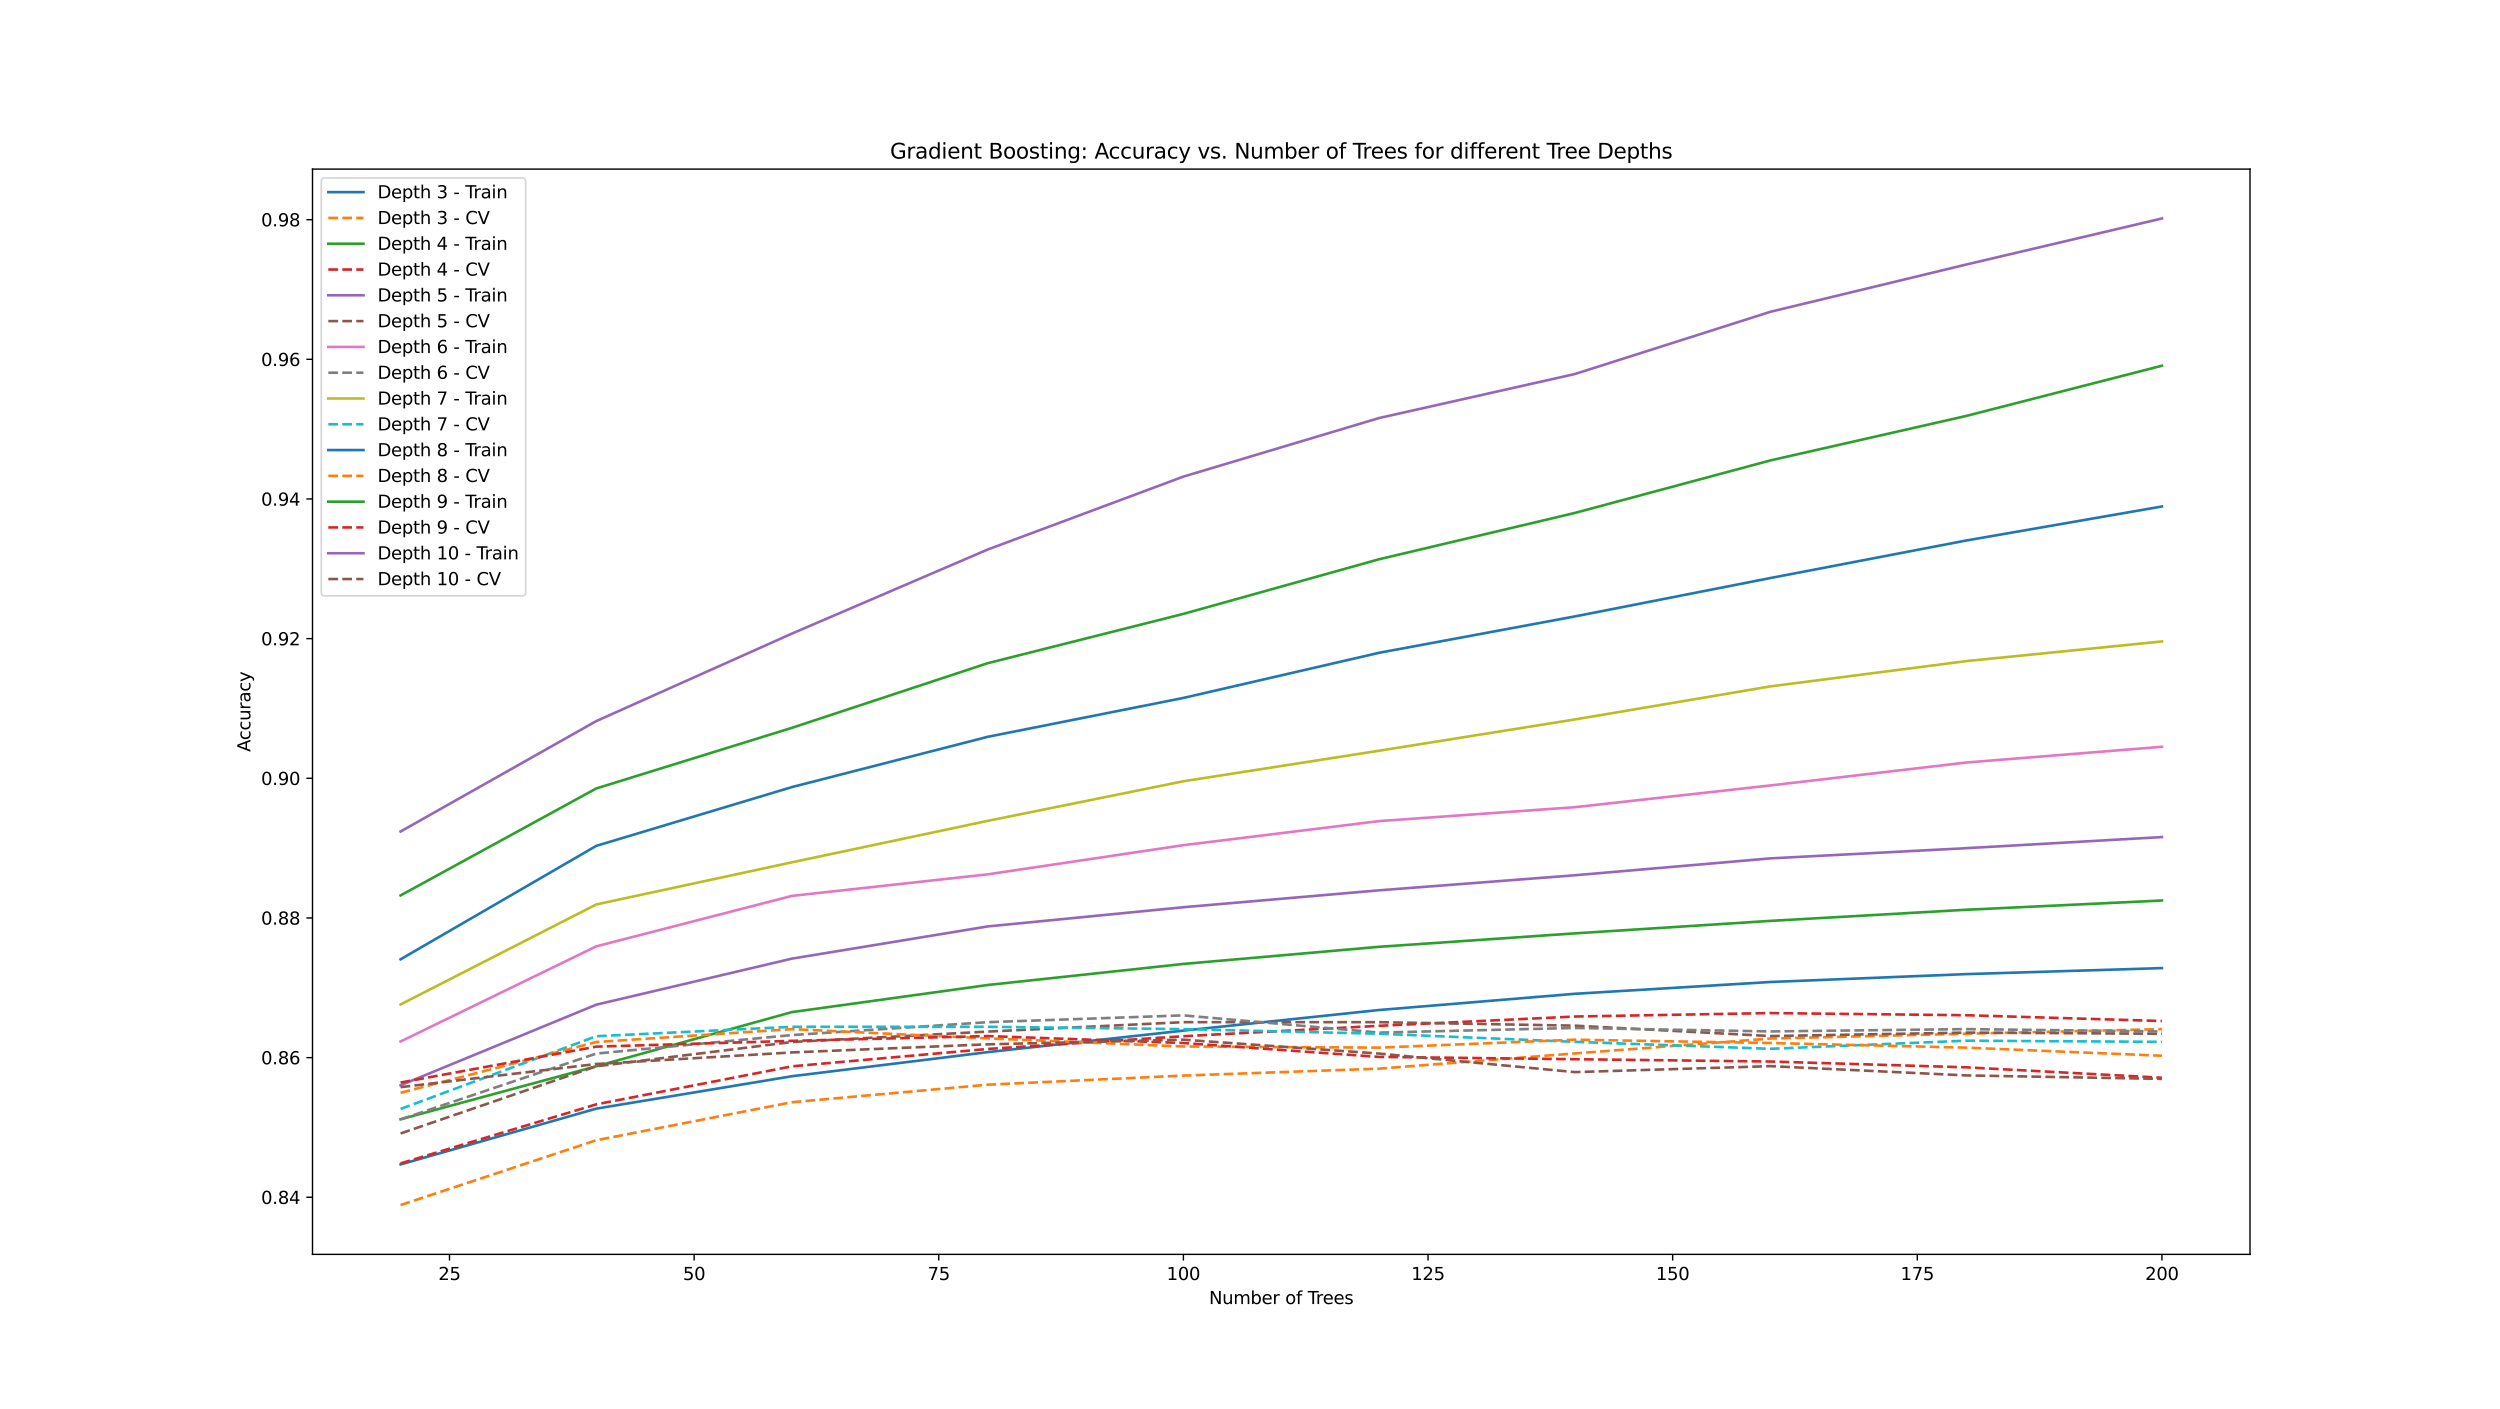<?xml version="1.0" encoding="utf-8" standalone="no"?>
<!DOCTYPE svg PUBLIC "-//W3C//DTD SVG 1.1//EN"
  "http://www.w3.org/Graphics/SVG/1.1/DTD/svg11.dtd">
<svg xmlns:xlink="http://www.w3.org/1999/xlink" width="1422.72pt" height="802.08pt" viewBox="0 0 1422.72 802.08" xmlns="http://www.w3.org/2000/svg" version="1.1">
 <defs>
  <style type="text/css">*{stroke-linejoin: round; stroke-linecap: butt}</style>
 </defs>
 <g id="figure_1">
  <g id="patch_1">
   <path d="M 0 802.08 
L 1422.72 802.08 
L 1422.72 0 
L 0 0 
z
" style="fill: #ffffff"/>
  </g>
  <g id="axes_1">
   <g id="patch_2">
    <path d="M 177.84 713.851 
L 1280.448 713.851 
L 1280.448 96.25 
L 177.84 96.25 
z
" style="fill: #ffffff"/>
   </g>
   <g id="matplotlib.axis_1">
    <g id="xtick_1">
     <g id="line2d_1">
      <defs>
       <path id="m896b870556" d="M 0 0 
L 0 3.5 
" style="stroke: #000000; stroke-width: 0.8"/>
      </defs>
      <g>
       <use xlink:href="#m896b870556" x="255.802" y="713.851" style="stroke: #000000; stroke-width: 0.8"/>
      </g>
     </g>
     <g id="text_1">
      <!-- 25 -->
      <g transform="translate(249.44 728.45) scale(0.1 -0.1)">
       <defs>
        <path id="DejaVuSans-32" d="M 1228 531 
L 3431 531 
L 3431 0 
L 469 0 
L 469 531 
Q 828 903 1448 1529 
Q 2069 2156 2228 2338 
Q 2531 2678 2651 2914 
Q 2772 3150 2772 3378 
Q 2772 3750 2511 3984 
Q 2250 4219 1831 4219 
Q 1534 4219 1204 4116 
Q 875 4013 500 3803 
L 500 4441 
Q 881 4594 1212 4672 
Q 1544 4750 1819 4750 
Q 2544 4750 2975 4387 
Q 3406 4025 3406 3419 
Q 3406 3131 3298 2873 
Q 3191 2616 2906 2266 
Q 2828 2175 2409 1742 
Q 1991 1309 1228 531 
z
" transform="scale(0.016)"/>
        <path id="DejaVuSans-35" d="M 691 4666 
L 3169 4666 
L 3169 4134 
L 1269 4134 
L 1269 2991 
Q 1406 3038 1543 3061 
Q 1681 3084 1819 3084 
Q 2600 3084 3056 2656 
Q 3513 2228 3513 1497 
Q 3513 744 3044 326 
Q 2575 -91 1722 -91 
Q 1428 -91 1123 -41 
Q 819 9 494 109 
L 494 744 
Q 775 591 1075 516 
Q 1375 441 1709 441 
Q 2250 441 2565 725 
Q 2881 1009 2881 1497 
Q 2881 1984 2565 2268 
Q 2250 2553 1709 2553 
Q 1456 2553 1204 2497 
Q 953 2441 691 2322 
L 691 4666 
z
" transform="scale(0.016)"/>
       </defs>
       <use xlink:href="#DejaVuSans-32"/>
       <use xlink:href="#DejaVuSans-35" transform="translate(63.623 0)"/>
      </g>
     </g>
    </g>
    <g id="xtick_2">
     <g id="line2d_2">
      <g>
       <use xlink:href="#m896b870556" x="395.02" y="713.851" style="stroke: #000000; stroke-width: 0.8"/>
      </g>
     </g>
     <g id="text_2">
      <!-- 50 -->
      <g transform="translate(388.658 728.45) scale(0.1 -0.1)">
       <defs>
        <path id="DejaVuSans-30" d="M 2034 4250 
Q 1547 4250 1301 3770 
Q 1056 3291 1056 2328 
Q 1056 1369 1301 889 
Q 1547 409 2034 409 
Q 2525 409 2770 889 
Q 3016 1369 3016 2328 
Q 3016 3291 2770 3770 
Q 2525 4250 2034 4250 
z
M 2034 4750 
Q 2819 4750 3233 4129 
Q 3647 3509 3647 2328 
Q 3647 1150 3233 529 
Q 2819 -91 2034 -91 
Q 1250 -91 836 529 
Q 422 1150 422 2328 
Q 422 3509 836 4129 
Q 1250 4750 2034 4750 
z
" transform="scale(0.016)"/>
       </defs>
       <use xlink:href="#DejaVuSans-35"/>
       <use xlink:href="#DejaVuSans-30" transform="translate(63.623 0)"/>
      </g>
     </g>
    </g>
    <g id="xtick_3">
     <g id="line2d_3">
      <g>
       <use xlink:href="#m896b870556" x="534.239" y="713.851" style="stroke: #000000; stroke-width: 0.8"/>
      </g>
     </g>
     <g id="text_3">
      <!-- 75 -->
      <g transform="translate(527.876 728.45) scale(0.1 -0.1)">
       <defs>
        <path id="DejaVuSans-37" d="M 525 4666 
L 3525 4666 
L 3525 4397 
L 1831 0 
L 1172 0 
L 2766 4134 
L 525 4134 
L 525 4666 
z
" transform="scale(0.016)"/>
       </defs>
       <use xlink:href="#DejaVuSans-37"/>
       <use xlink:href="#DejaVuSans-35" transform="translate(63.623 0)"/>
      </g>
     </g>
    </g>
    <g id="xtick_4">
     <g id="line2d_4">
      <g>
       <use xlink:href="#m896b870556" x="673.457" y="713.851" style="stroke: #000000; stroke-width: 0.8"/>
      </g>
     </g>
     <g id="text_4">
      <!-- 100 -->
      <g transform="translate(663.913 728.45) scale(0.1 -0.1)">
       <defs>
        <path id="DejaVuSans-31" d="M 794 531 
L 1825 531 
L 1825 4091 
L 703 3866 
L 703 4441 
L 1819 4666 
L 2450 4666 
L 2450 531 
L 3481 531 
L 3481 0 
L 794 0 
L 794 531 
z
" transform="scale(0.016)"/>
       </defs>
       <use xlink:href="#DejaVuSans-31"/>
       <use xlink:href="#DejaVuSans-30" transform="translate(63.623 0)"/>
       <use xlink:href="#DejaVuSans-30" transform="translate(127.246 0)"/>
      </g>
     </g>
    </g>
    <g id="xtick_5">
     <g id="line2d_5">
      <g>
       <use xlink:href="#m896b870556" x="812.675" y="713.851" style="stroke: #000000; stroke-width: 0.8"/>
      </g>
     </g>
     <g id="text_5">
      <!-- 125 -->
      <g transform="translate(803.131 728.45) scale(0.1 -0.1)">
       <use xlink:href="#DejaVuSans-31"/>
       <use xlink:href="#DejaVuSans-32" transform="translate(63.623 0)"/>
       <use xlink:href="#DejaVuSans-35" transform="translate(127.246 0)"/>
      </g>
     </g>
    </g>
    <g id="xtick_6">
     <g id="line2d_6">
      <g>
       <use xlink:href="#m896b870556" x="951.893" y="713.851" style="stroke: #000000; stroke-width: 0.8"/>
      </g>
     </g>
     <g id="text_6">
      <!-- 150 -->
      <g transform="translate(942.349 728.45) scale(0.1 -0.1)">
       <use xlink:href="#DejaVuSans-31"/>
       <use xlink:href="#DejaVuSans-35" transform="translate(63.623 0)"/>
       <use xlink:href="#DejaVuSans-30" transform="translate(127.246 0)"/>
      </g>
     </g>
    </g>
    <g id="xtick_7">
     <g id="line2d_7">
      <g>
       <use xlink:href="#m896b870556" x="1091.111" y="713.851" style="stroke: #000000; stroke-width: 0.8"/>
      </g>
     </g>
     <g id="text_7">
      <!-- 175 -->
      <g transform="translate(1081.568 728.45) scale(0.1 -0.1)">
       <use xlink:href="#DejaVuSans-31"/>
       <use xlink:href="#DejaVuSans-37" transform="translate(63.623 0)"/>
       <use xlink:href="#DejaVuSans-35" transform="translate(127.246 0)"/>
      </g>
     </g>
    </g>
    <g id="xtick_8">
     <g id="line2d_8">
      <g>
       <use xlink:href="#m896b870556" x="1230.329" y="713.851" style="stroke: #000000; stroke-width: 0.8"/>
      </g>
     </g>
     <g id="text_8">
      <!-- 200 -->
      <g transform="translate(1220.786 728.45) scale(0.1 -0.1)">
       <use xlink:href="#DejaVuSans-32"/>
       <use xlink:href="#DejaVuSans-30" transform="translate(63.623 0)"/>
       <use xlink:href="#DejaVuSans-30" transform="translate(127.246 0)"/>
      </g>
     </g>
    </g>
    <g id="text_9">
     <!-- Number of Trees -->
     <g transform="translate(688.043 742.128) scale(0.1 -0.1)">
      <defs>
       <path id="DejaVuSans-4e" d="M 628 4666 
L 1478 4666 
L 3547 763 
L 3547 4666 
L 4159 4666 
L 4159 0 
L 3309 0 
L 1241 3903 
L 1241 0 
L 628 0 
L 628 4666 
z
" transform="scale(0.016)"/>
       <path id="DejaVuSans-75" d="M 544 1381 
L 544 3500 
L 1119 3500 
L 1119 1403 
Q 1119 906 1312 657 
Q 1506 409 1894 409 
Q 2359 409 2629 706 
Q 2900 1003 2900 1516 
L 2900 3500 
L 3475 3500 
L 3475 0 
L 2900 0 
L 2900 538 
Q 2691 219 2414 64 
Q 2138 -91 1772 -91 
Q 1169 -91 856 284 
Q 544 659 544 1381 
z
M 1991 3584 
L 1991 3584 
z
" transform="scale(0.016)"/>
       <path id="DejaVuSans-6d" d="M 3328 2828 
Q 3544 3216 3844 3400 
Q 4144 3584 4550 3584 
Q 5097 3584 5394 3201 
Q 5691 2819 5691 2113 
L 5691 0 
L 5113 0 
L 5113 2094 
Q 5113 2597 4934 2840 
Q 4756 3084 4391 3084 
Q 3944 3084 3684 2787 
Q 3425 2491 3425 1978 
L 3425 0 
L 2847 0 
L 2847 2094 
Q 2847 2600 2669 2842 
Q 2491 3084 2119 3084 
Q 1678 3084 1418 2786 
Q 1159 2488 1159 1978 
L 1159 0 
L 581 0 
L 581 3500 
L 1159 3500 
L 1159 2956 
Q 1356 3278 1631 3431 
Q 1906 3584 2284 3584 
Q 2666 3584 2933 3390 
Q 3200 3197 3328 2828 
z
" transform="scale(0.016)"/>
       <path id="DejaVuSans-62" d="M 3116 1747 
Q 3116 2381 2855 2742 
Q 2594 3103 2138 3103 
Q 1681 3103 1420 2742 
Q 1159 2381 1159 1747 
Q 1159 1113 1420 752 
Q 1681 391 2138 391 
Q 2594 391 2855 752 
Q 3116 1113 3116 1747 
z
M 1159 2969 
Q 1341 3281 1617 3432 
Q 1894 3584 2278 3584 
Q 2916 3584 3314 3078 
Q 3713 2572 3713 1747 
Q 3713 922 3314 415 
Q 2916 -91 2278 -91 
Q 1894 -91 1617 61 
Q 1341 213 1159 525 
L 1159 0 
L 581 0 
L 581 4863 
L 1159 4863 
L 1159 2969 
z
" transform="scale(0.016)"/>
       <path id="DejaVuSans-65" d="M 3597 1894 
L 3597 1613 
L 953 1613 
Q 991 1019 1311 708 
Q 1631 397 2203 397 
Q 2534 397 2845 478 
Q 3156 559 3463 722 
L 3463 178 
Q 3153 47 2828 -22 
Q 2503 -91 2169 -91 
Q 1331 -91 842 396 
Q 353 884 353 1716 
Q 353 2575 817 3079 
Q 1281 3584 2069 3584 
Q 2775 3584 3186 3129 
Q 3597 2675 3597 1894 
z
M 3022 2063 
Q 3016 2534 2758 2815 
Q 2500 3097 2075 3097 
Q 1594 3097 1305 2825 
Q 1016 2553 972 2059 
L 3022 2063 
z
" transform="scale(0.016)"/>
       <path id="DejaVuSans-72" d="M 2631 2963 
Q 2534 3019 2420 3045 
Q 2306 3072 2169 3072 
Q 1681 3072 1420 2755 
Q 1159 2438 1159 1844 
L 1159 0 
L 581 0 
L 581 3500 
L 1159 3500 
L 1159 2956 
Q 1341 3275 1631 3429 
Q 1922 3584 2338 3584 
Q 2397 3584 2469 3576 
Q 2541 3569 2628 3553 
L 2631 2963 
z
" transform="scale(0.016)"/>
       <path id="DejaVuSans-20" transform="scale(0.016)"/>
       <path id="DejaVuSans-6f" d="M 1959 3097 
Q 1497 3097 1228 2736 
Q 959 2375 959 1747 
Q 959 1119 1226 758 
Q 1494 397 1959 397 
Q 2419 397 2687 759 
Q 2956 1122 2956 1747 
Q 2956 2369 2687 2733 
Q 2419 3097 1959 3097 
z
M 1959 3584 
Q 2709 3584 3137 3096 
Q 3566 2609 3566 1747 
Q 3566 888 3137 398 
Q 2709 -91 1959 -91 
Q 1206 -91 779 398 
Q 353 888 353 1747 
Q 353 2609 779 3096 
Q 1206 3584 1959 3584 
z
" transform="scale(0.016)"/>
       <path id="DejaVuSans-66" d="M 2375 4863 
L 2375 4384 
L 1825 4384 
Q 1516 4384 1395 4259 
Q 1275 4134 1275 3809 
L 1275 3500 
L 2222 3500 
L 2222 3053 
L 1275 3053 
L 1275 0 
L 697 0 
L 697 3053 
L 147 3053 
L 147 3500 
L 697 3500 
L 697 3744 
Q 697 4328 969 4595 
Q 1241 4863 1831 4863 
L 2375 4863 
z
" transform="scale(0.016)"/>
       <path id="DejaVuSans-54" d="M -19 4666 
L 3928 4666 
L 3928 4134 
L 2272 4134 
L 2272 0 
L 1638 0 
L 1638 4134 
L -19 4134 
L -19 4666 
z
" transform="scale(0.016)"/>
       <path id="DejaVuSans-73" d="M 2834 3397 
L 2834 2853 
Q 2591 2978 2328 3040 
Q 2066 3103 1784 3103 
Q 1356 3103 1142 2972 
Q 928 2841 928 2578 
Q 928 2378 1081 2264 
Q 1234 2150 1697 2047 
L 1894 2003 
Q 2506 1872 2764 1633 
Q 3022 1394 3022 966 
Q 3022 478 2636 193 
Q 2250 -91 1575 -91 
Q 1294 -91 989 -36 
Q 684 19 347 128 
L 347 722 
Q 666 556 975 473 
Q 1284 391 1588 391 
Q 1994 391 2212 530 
Q 2431 669 2431 922 
Q 2431 1156 2273 1281 
Q 2116 1406 1581 1522 
L 1381 1569 
Q 847 1681 609 1914 
Q 372 2147 372 2553 
Q 372 3047 722 3315 
Q 1072 3584 1716 3584 
Q 2034 3584 2315 3537 
Q 2597 3491 2834 3397 
z
" transform="scale(0.016)"/>
      </defs>
      <use xlink:href="#DejaVuSans-4e"/>
      <use xlink:href="#DejaVuSans-75" transform="translate(74.805 0)"/>
      <use xlink:href="#DejaVuSans-6d" transform="translate(138.184 0)"/>
      <use xlink:href="#DejaVuSans-62" transform="translate(235.596 0)"/>
      <use xlink:href="#DejaVuSans-65" transform="translate(299.072 0)"/>
      <use xlink:href="#DejaVuSans-72" transform="translate(360.596 0)"/>
      <use xlink:href="#DejaVuSans-20" transform="translate(401.709 0)"/>
      <use xlink:href="#DejaVuSans-6f" transform="translate(433.496 0)"/>
      <use xlink:href="#DejaVuSans-66" transform="translate(494.678 0)"/>
      <use xlink:href="#DejaVuSans-20" transform="translate(529.883 0)"/>
      <use xlink:href="#DejaVuSans-54" transform="translate(561.67 0)"/>
      <use xlink:href="#DejaVuSans-72" transform="translate(608.004 0)"/>
      <use xlink:href="#DejaVuSans-65" transform="translate(646.867 0)"/>
      <use xlink:href="#DejaVuSans-65" transform="translate(708.391 0)"/>
      <use xlink:href="#DejaVuSans-73" transform="translate(769.914 0)"/>
     </g>
    </g>
   </g>
   <g id="matplotlib.axis_2">
    <g id="ytick_1">
     <g id="line2d_9">
      <defs>
       <path id="m0ed08be5ab" d="M 0 0 
L -3.5 0 
" style="stroke: #000000; stroke-width: 0.8"/>
      </defs>
      <g>
       <use xlink:href="#m0ed08be5ab" x="177.84" y="681.352" style="stroke: #000000; stroke-width: 0.8"/>
      </g>
     </g>
     <g id="text_10">
      <!-- 0.84 -->
      <g transform="translate(148.574 685.151) scale(0.1 -0.1)">
       <defs>
        <path id="DejaVuSans-2e" d="M 684 794 
L 1344 794 
L 1344 0 
L 684 0 
L 684 794 
z
" transform="scale(0.016)"/>
        <path id="DejaVuSans-38" d="M 2034 2216 
Q 1584 2216 1326 1975 
Q 1069 1734 1069 1313 
Q 1069 891 1326 650 
Q 1584 409 2034 409 
Q 2484 409 2743 651 
Q 3003 894 3003 1313 
Q 3003 1734 2745 1975 
Q 2488 2216 2034 2216 
z
M 1403 2484 
Q 997 2584 770 2862 
Q 544 3141 544 3541 
Q 544 4100 942 4425 
Q 1341 4750 2034 4750 
Q 2731 4750 3128 4425 
Q 3525 4100 3525 3541 
Q 3525 3141 3298 2862 
Q 3072 2584 2669 2484 
Q 3125 2378 3379 2068 
Q 3634 1759 3634 1313 
Q 3634 634 3220 271 
Q 2806 -91 2034 -91 
Q 1263 -91 848 271 
Q 434 634 434 1313 
Q 434 1759 690 2068 
Q 947 2378 1403 2484 
z
M 1172 3481 
Q 1172 3119 1398 2916 
Q 1625 2713 2034 2713 
Q 2441 2713 2670 2916 
Q 2900 3119 2900 3481 
Q 2900 3844 2670 4047 
Q 2441 4250 2034 4250 
Q 1625 4250 1398 4047 
Q 1172 3844 1172 3481 
z
" transform="scale(0.016)"/>
        <path id="DejaVuSans-34" d="M 2419 4116 
L 825 1625 
L 2419 1625 
L 2419 4116 
z
M 2253 4666 
L 3047 4666 
L 3047 1625 
L 3713 1625 
L 3713 1100 
L 3047 1100 
L 3047 0 
L 2419 0 
L 2419 1100 
L 313 1100 
L 313 1709 
L 2253 4666 
z
" transform="scale(0.016)"/>
       </defs>
       <use xlink:href="#DejaVuSans-30"/>
       <use xlink:href="#DejaVuSans-2e" transform="translate(63.623 0)"/>
       <use xlink:href="#DejaVuSans-38" transform="translate(95.41 0)"/>
       <use xlink:href="#DejaVuSans-34" transform="translate(159.033 0)"/>
      </g>
     </g>
    </g>
    <g id="ytick_2">
     <g id="line2d_10">
      <g>
       <use xlink:href="#m0ed08be5ab" x="177.84" y="601.875" style="stroke: #000000; stroke-width: 0.8"/>
      </g>
     </g>
     <g id="text_11">
      <!-- 0.86 -->
      <g transform="translate(148.574 605.674) scale(0.1 -0.1)">
       <defs>
        <path id="DejaVuSans-36" d="M 2113 2584 
Q 1688 2584 1439 2293 
Q 1191 2003 1191 1497 
Q 1191 994 1439 701 
Q 1688 409 2113 409 
Q 2538 409 2786 701 
Q 3034 994 3034 1497 
Q 3034 2003 2786 2293 
Q 2538 2584 2113 2584 
z
M 3366 4563 
L 3366 3988 
Q 3128 4100 2886 4159 
Q 2644 4219 2406 4219 
Q 1781 4219 1451 3797 
Q 1122 3375 1075 2522 
Q 1259 2794 1537 2939 
Q 1816 3084 2150 3084 
Q 2853 3084 3261 2657 
Q 3669 2231 3669 1497 
Q 3669 778 3244 343 
Q 2819 -91 2113 -91 
Q 1303 -91 875 529 
Q 447 1150 447 2328 
Q 447 3434 972 4092 
Q 1497 4750 2381 4750 
Q 2619 4750 2861 4703 
Q 3103 4656 3366 4563 
z
" transform="scale(0.016)"/>
       </defs>
       <use xlink:href="#DejaVuSans-30"/>
       <use xlink:href="#DejaVuSans-2e" transform="translate(63.623 0)"/>
       <use xlink:href="#DejaVuSans-38" transform="translate(95.41 0)"/>
       <use xlink:href="#DejaVuSans-36" transform="translate(159.033 0)"/>
      </g>
     </g>
    </g>
    <g id="ytick_3">
     <g id="line2d_11">
      <g>
       <use xlink:href="#m0ed08be5ab" x="177.84" y="522.398" style="stroke: #000000; stroke-width: 0.8"/>
      </g>
     </g>
     <g id="text_12">
      <!-- 0.88 -->
      <g transform="translate(148.574 526.197) scale(0.1 -0.1)">
       <use xlink:href="#DejaVuSans-30"/>
       <use xlink:href="#DejaVuSans-2e" transform="translate(63.623 0)"/>
       <use xlink:href="#DejaVuSans-38" transform="translate(95.41 0)"/>
       <use xlink:href="#DejaVuSans-38" transform="translate(159.033 0)"/>
      </g>
     </g>
    </g>
    <g id="ytick_4">
     <g id="line2d_12">
      <g>
       <use xlink:href="#m0ed08be5ab" x="177.84" y="442.921" style="stroke: #000000; stroke-width: 0.8"/>
      </g>
     </g>
     <g id="text_13">
      <!-- 0.90 -->
      <g transform="translate(148.574 446.72) scale(0.1 -0.1)">
       <defs>
        <path id="DejaVuSans-39" d="M 703 97 
L 703 672 
Q 941 559 1184 500 
Q 1428 441 1663 441 
Q 2288 441 2617 861 
Q 2947 1281 2994 2138 
Q 2813 1869 2534 1725 
Q 2256 1581 1919 1581 
Q 1219 1581 811 2004 
Q 403 2428 403 3163 
Q 403 3881 828 4315 
Q 1253 4750 1959 4750 
Q 2769 4750 3195 4129 
Q 3622 3509 3622 2328 
Q 3622 1225 3098 567 
Q 2575 -91 1691 -91 
Q 1453 -91 1209 -44 
Q 966 3 703 97 
z
M 1959 2075 
Q 2384 2075 2632 2365 
Q 2881 2656 2881 3163 
Q 2881 3666 2632 3958 
Q 2384 4250 1959 4250 
Q 1534 4250 1286 3958 
Q 1038 3666 1038 3163 
Q 1038 2656 1286 2365 
Q 1534 2075 1959 2075 
z
" transform="scale(0.016)"/>
       </defs>
       <use xlink:href="#DejaVuSans-30"/>
       <use xlink:href="#DejaVuSans-2e" transform="translate(63.623 0)"/>
       <use xlink:href="#DejaVuSans-39" transform="translate(95.41 0)"/>
       <use xlink:href="#DejaVuSans-30" transform="translate(159.033 0)"/>
      </g>
     </g>
    </g>
    <g id="ytick_5">
     <g id="line2d_13">
      <g>
       <use xlink:href="#m0ed08be5ab" x="177.84" y="363.444" style="stroke: #000000; stroke-width: 0.8"/>
      </g>
     </g>
     <g id="text_14">
      <!-- 0.92 -->
      <g transform="translate(148.574 367.243) scale(0.1 -0.1)">
       <use xlink:href="#DejaVuSans-30"/>
       <use xlink:href="#DejaVuSans-2e" transform="translate(63.623 0)"/>
       <use xlink:href="#DejaVuSans-39" transform="translate(95.41 0)"/>
       <use xlink:href="#DejaVuSans-32" transform="translate(159.033 0)"/>
      </g>
     </g>
    </g>
    <g id="ytick_6">
     <g id="line2d_14">
      <g>
       <use xlink:href="#m0ed08be5ab" x="177.84" y="283.967" style="stroke: #000000; stroke-width: 0.8"/>
      </g>
     </g>
     <g id="text_15">
      <!-- 0.94 -->
      <g transform="translate(148.574 287.766) scale(0.1 -0.1)">
       <use xlink:href="#DejaVuSans-30"/>
       <use xlink:href="#DejaVuSans-2e" transform="translate(63.623 0)"/>
       <use xlink:href="#DejaVuSans-39" transform="translate(95.41 0)"/>
       <use xlink:href="#DejaVuSans-34" transform="translate(159.033 0)"/>
      </g>
     </g>
    </g>
    <g id="ytick_7">
     <g id="line2d_15">
      <g>
       <use xlink:href="#m0ed08be5ab" x="177.84" y="204.49" style="stroke: #000000; stroke-width: 0.8"/>
      </g>
     </g>
     <g id="text_16">
      <!-- 0.96 -->
      <g transform="translate(148.574 208.289) scale(0.1 -0.1)">
       <use xlink:href="#DejaVuSans-30"/>
       <use xlink:href="#DejaVuSans-2e" transform="translate(63.623 0)"/>
       <use xlink:href="#DejaVuSans-39" transform="translate(95.41 0)"/>
       <use xlink:href="#DejaVuSans-36" transform="translate(159.033 0)"/>
      </g>
     </g>
    </g>
    <g id="ytick_8">
     <g id="line2d_16">
      <g>
       <use xlink:href="#m0ed08be5ab" x="177.84" y="125.013" style="stroke: #000000; stroke-width: 0.8"/>
      </g>
     </g>
     <g id="text_17">
      <!-- 0.98 -->
      <g transform="translate(148.574 128.812) scale(0.1 -0.1)">
       <use xlink:href="#DejaVuSans-30"/>
       <use xlink:href="#DejaVuSans-2e" transform="translate(63.623 0)"/>
       <use xlink:href="#DejaVuSans-39" transform="translate(95.41 0)"/>
       <use xlink:href="#DejaVuSans-38" transform="translate(159.033 0)"/>
      </g>
     </g>
    </g>
    <g id="text_18">
     <!-- Accuracy -->
     <g transform="translate(142.495 427.879) rotate(-90) scale(0.1 -0.1)">
      <defs>
       <path id="DejaVuSans-41" d="M 2188 4044 
L 1331 1722 
L 3047 1722 
L 2188 4044 
z
M 1831 4666 
L 2547 4666 
L 4325 0 
L 3669 0 
L 3244 1197 
L 1141 1197 
L 716 0 
L 50 0 
L 1831 4666 
z
" transform="scale(0.016)"/>
       <path id="DejaVuSans-63" d="M 3122 3366 
L 3122 2828 
Q 2878 2963 2633 3030 
Q 2388 3097 2138 3097 
Q 1578 3097 1268 2742 
Q 959 2388 959 1747 
Q 959 1106 1268 751 
Q 1578 397 2138 397 
Q 2388 397 2633 464 
Q 2878 531 3122 666 
L 3122 134 
Q 2881 22 2623 -34 
Q 2366 -91 2075 -91 
Q 1284 -91 818 406 
Q 353 903 353 1747 
Q 353 2603 823 3093 
Q 1294 3584 2113 3584 
Q 2378 3584 2631 3529 
Q 2884 3475 3122 3366 
z
" transform="scale(0.016)"/>
       <path id="DejaVuSans-61" d="M 2194 1759 
Q 1497 1759 1228 1600 
Q 959 1441 959 1056 
Q 959 750 1161 570 
Q 1363 391 1709 391 
Q 2188 391 2477 730 
Q 2766 1069 2766 1631 
L 2766 1759 
L 2194 1759 
z
M 3341 1997 
L 3341 0 
L 2766 0 
L 2766 531 
Q 2569 213 2275 61 
Q 1981 -91 1556 -91 
Q 1019 -91 701 211 
Q 384 513 384 1019 
Q 384 1609 779 1909 
Q 1175 2209 1959 2209 
L 2766 2209 
L 2766 2266 
Q 2766 2663 2505 2880 
Q 2244 3097 1772 3097 
Q 1472 3097 1187 3025 
Q 903 2953 641 2809 
L 641 3341 
Q 956 3463 1253 3523 
Q 1550 3584 1831 3584 
Q 2591 3584 2966 3190 
Q 3341 2797 3341 1997 
z
" transform="scale(0.016)"/>
       <path id="DejaVuSans-79" d="M 2059 -325 
Q 1816 -950 1584 -1140 
Q 1353 -1331 966 -1331 
L 506 -1331 
L 506 -850 
L 844 -850 
Q 1081 -850 1212 -737 
Q 1344 -625 1503 -206 
L 1606 56 
L 191 3500 
L 800 3500 
L 1894 763 
L 2988 3500 
L 3597 3500 
L 2059 -325 
z
" transform="scale(0.016)"/>
      </defs>
      <use xlink:href="#DejaVuSans-41"/>
      <use xlink:href="#DejaVuSans-63" transform="translate(66.658 0)"/>
      <use xlink:href="#DejaVuSans-63" transform="translate(121.639 0)"/>
      <use xlink:href="#DejaVuSans-75" transform="translate(176.619 0)"/>
      <use xlink:href="#DejaVuSans-72" transform="translate(239.998 0)"/>
      <use xlink:href="#DejaVuSans-61" transform="translate(281.111 0)"/>
      <use xlink:href="#DejaVuSans-63" transform="translate(342.391 0)"/>
      <use xlink:href="#DejaVuSans-79" transform="translate(397.371 0)"/>
     </g>
    </g>
   </g>
   <g id="line2d_17">
    <path d="M 227.959 662.654 
L 339.333 630.902 
L 450.708 612.457 
L 562.082 598.755 
L 673.457 586.502 
L 784.831 574.777 
L 896.206 565.554 
L 1007.58 558.835 
L 1118.955 554.355 
L 1230.329 550.93 
" clip-path="url(#p3bf683394f)" style="fill: none; stroke: #1f77b4; stroke-width: 1.5; stroke-linecap: square"/>
   </g>
   <g id="line2d_18">
    <path d="M 227.959 685.778 
L 339.333 648.892 
L 450.708 627.252 
L 562.082 617.275 
L 673.457 612.1 
L 784.831 608.147 
L 896.206 599.491 
L 1007.58 591.018 
L 1118.955 588.293 
L 1230.329 585.658 
" clip-path="url(#p3bf683394f)" style="fill: none; stroke-dasharray: 5.55,2.4; stroke-dashoffset: 0; stroke: #ff7f0e; stroke-width: 1.5"/>
   </g>
   <g id="line2d_19">
    <path d="M 227.959 636.963 
L 339.333 606.792 
L 450.708 575.962 
L 562.082 560.548 
L 673.457 548.558 
L 784.831 538.809 
L 896.206 531.167 
L 1007.58 524.053 
L 1118.955 517.729 
L 1230.329 512.459 
" clip-path="url(#p3bf683394f)" style="fill: none; stroke: #2ca02c; stroke-width: 1.5; stroke-linecap: square"/>
   </g>
   <g id="line2d_20">
    <path d="M 227.959 662.066 
L 339.333 628.473 
L 450.708 606.829 
L 562.082 596.947 
L 673.457 589.701 
L 784.831 583.771 
L 896.206 578.501 
L 1007.58 576.525 
L 1118.955 577.754 
L 1230.329 581.047 
" clip-path="url(#p3bf683394f)" style="fill: none; stroke-dasharray: 5.55,2.4; stroke-dashoffset: 0; stroke: #d62728; stroke-width: 1.5"/>
   </g>
   <g id="line2d_21">
    <path d="M 227.959 617.595 
L 339.333 571.746 
L 450.708 545.528 
L 562.082 527.215 
L 673.457 516.28 
L 784.831 506.662 
L 896.206 498.098 
L 1007.58 488.48 
L 1118.955 482.683 
L 1230.329 476.359 
" clip-path="url(#p3bf683394f)" style="fill: none; stroke: #9467bd; stroke-width: 1.5; stroke-linecap: square"/>
   </g>
   <g id="line2d_22">
    <path d="M 227.959 645.039 
L 339.333 606.829 
L 450.708 592.994 
L 562.082 587.065 
L 673.457 581.706 
L 784.831 581.706 
L 896.206 583.682 
L 1007.58 589.61 
L 1118.955 587.634 
L 1230.329 588.293 
" clip-path="url(#p3bf683394f)" style="fill: none; stroke-dasharray: 5.55,2.4; stroke-dashoffset: 0; stroke: #8c564b; stroke-width: 1.5"/>
   </g>
   <g id="line2d_23">
    <path d="M 227.959 592.695 
L 339.333 538.545 
L 450.708 509.824 
L 562.082 497.571 
L 673.457 480.97 
L 784.831 467.268 
L 896.206 459.363 
L 1007.58 446.979 
L 1118.955 433.936 
L 1230.329 424.977 
" clip-path="url(#p3bf683394f)" style="fill: none; stroke: #e377c2; stroke-width: 1.5; stroke-linecap: square"/>
   </g>
   <g id="line2d_24">
    <path d="M 227.959 637.036 
L 339.333 599.582 
L 450.708 589.042 
L 562.082 581.706 
L 673.457 577.842 
L 784.831 587.634 
L 896.206 584.999 
L 1007.58 586.976 
L 1118.955 585.658 
L 1230.329 586.976 
" clip-path="url(#p3bf683394f)" style="fill: none; stroke-dasharray: 5.55,2.4; stroke-dashoffset: 0; stroke: #7f7f7f; stroke-width: 1.5"/>
   </g>
   <g id="line2d_25">
    <path d="M 227.959 571.615 
L 339.333 514.699 
L 450.708 490.72 
L 562.082 467.137 
L 673.457 444.607 
L 784.831 427.216 
L 896.206 409.43 
L 1007.58 390.59 
L 1118.955 376.229 
L 1230.329 365.03 
" clip-path="url(#p3bf683394f)" style="fill: none; stroke: #bcbd22; stroke-width: 1.5; stroke-linecap: square"/>
   </g>
   <g id="line2d_26">
    <path d="M 227.959 631.108 
L 339.333 589.701 
L 450.708 584.341 
L 562.082 584.341 
L 673.457 585.658 
L 784.831 588.293 
L 896.206 592.904 
L 1007.58 596.856 
L 1118.955 592.245 
L 1230.329 592.904 
" clip-path="url(#p3bf683394f)" style="fill: none; stroke-dasharray: 5.55,2.4; stroke-dashoffset: 0; stroke: #17becf; stroke-width: 1.5"/>
   </g>
   <g id="line2d_27">
    <path d="M 227.959 545.923 
L 339.333 481.366 
L 450.708 447.901 
L 562.082 419.311 
L 673.457 397.177 
L 784.831 371.486 
L 896.206 350.801 
L 1007.58 328.931 
L 1118.955 307.587 
L 1230.329 288.22 
" clip-path="url(#p3bf683394f)" style="fill: none; stroke: #1f77b4; stroke-width: 1.5; stroke-linecap: square"/>
   </g>
   <g id="line2d_28">
    <path d="M 227.959 621.886 
L 339.333 592.994 
L 450.708 585.658 
L 562.082 590.928 
L 673.457 595.539 
L 784.831 596.197 
L 896.206 591.677 
L 1007.58 593.562 
L 1118.955 596.197 
L 1230.329 600.808 
" clip-path="url(#p3bf683394f)" style="fill: none; stroke-dasharray: 5.55,2.4; stroke-dashoffset: 0; stroke: #ff7f0e; stroke-width: 1.5"/>
   </g>
   <g id="line2d_29">
    <path d="M 227.959 509.56 
L 339.333 448.692 
L 450.708 414.173 
L 562.082 377.415 
L 673.457 349.352 
L 784.831 318.259 
L 896.206 291.909 
L 1007.58 262.001 
L 1118.955 236.705 
L 1230.329 208.116 
" clip-path="url(#p3bf683394f)" style="fill: none; stroke: #2ca02c; stroke-width: 1.5; stroke-linecap: square"/>
   </g>
   <g id="line2d_30">
    <path d="M 227.959 616.052 
L 339.333 595.63 
L 450.708 592.336 
L 562.082 589.61 
L 673.457 593.562 
L 784.831 601.467 
L 896.206 602.784 
L 1007.58 604.101 
L 1118.955 607.395 
L 1230.329 613.323 
" clip-path="url(#p3bf683394f)" style="fill: none; stroke-dasharray: 5.55,2.4; stroke-dashoffset: 0; stroke: #d62728; stroke-width: 1.5"/>
   </g>
   <g id="line2d_31">
    <path d="M 227.959 473.197 
L 339.333 410.352 
L 450.708 360.551 
L 562.082 312.725 
L 673.457 271.224 
L 784.831 237.891 
L 896.206 212.859 
L 1007.58 177.418 
L 1118.955 150.541 
L 1230.329 124.322 
" clip-path="url(#p3bf683394f)" style="fill: none; stroke: #9467bd; stroke-width: 1.5; stroke-linecap: square"/>
   </g>
   <g id="line2d_32">
    <path d="M 227.959 618.688 
L 339.333 605.512 
L 450.708 598.924 
L 562.082 594.312 
L 673.457 591.677 
L 784.831 599.582 
L 896.206 610.123 
L 1007.58 606.736 
L 1118.955 612.006 
L 1230.329 613.982 
" clip-path="url(#p3bf683394f)" style="fill: none; stroke-dasharray: 5.55,2.4; stroke-dashoffset: 0; stroke: #8c564b; stroke-width: 1.5"/>
   </g>
   <g id="patch_3">
    <path d="M 177.84 713.851 
L 177.84 96.25 
" style="fill: none; stroke: #000000; stroke-width: 0.8; stroke-linejoin: miter; stroke-linecap: square"/>
   </g>
   <g id="patch_4">
    <path d="M 1280.448 713.851 
L 1280.448 96.25 
" style="fill: none; stroke: #000000; stroke-width: 0.8; stroke-linejoin: miter; stroke-linecap: square"/>
   </g>
   <g id="patch_5">
    <path d="M 177.84 713.851 
L 1280.448 713.851 
" style="fill: none; stroke: #000000; stroke-width: 0.8; stroke-linejoin: miter; stroke-linecap: square"/>
   </g>
   <g id="patch_6">
    <path d="M 177.84 96.25 
L 1280.448 96.25 
" style="fill: none; stroke: #000000; stroke-width: 0.8; stroke-linejoin: miter; stroke-linecap: square"/>
   </g>
   <g id="text_19">
    <!-- Gradient Boosting: Accuracy vs. Number of Trees for different Tree Depths -->
    <g transform="translate(506.522 90.25) scale(0.12 -0.12)">
     <defs>
      <path id="DejaVuSans-47" d="M 3809 666 
L 3809 1919 
L 2778 1919 
L 2778 2438 
L 4434 2438 
L 4434 434 
Q 4069 175 3628 42 
Q 3188 -91 2688 -91 
Q 1594 -91 976 548 
Q 359 1188 359 2328 
Q 359 3472 976 4111 
Q 1594 4750 2688 4750 
Q 3144 4750 3555 4637 
Q 3966 4525 4313 4306 
L 4313 3634 
Q 3963 3931 3569 4081 
Q 3175 4231 2741 4231 
Q 1884 4231 1454 3753 
Q 1025 3275 1025 2328 
Q 1025 1384 1454 906 
Q 1884 428 2741 428 
Q 3075 428 3337 486 
Q 3600 544 3809 666 
z
" transform="scale(0.016)"/>
      <path id="DejaVuSans-64" d="M 2906 2969 
L 2906 4863 
L 3481 4863 
L 3481 0 
L 2906 0 
L 2906 525 
Q 2725 213 2448 61 
Q 2172 -91 1784 -91 
Q 1150 -91 751 415 
Q 353 922 353 1747 
Q 353 2572 751 3078 
Q 1150 3584 1784 3584 
Q 2172 3584 2448 3432 
Q 2725 3281 2906 2969 
z
M 947 1747 
Q 947 1113 1208 752 
Q 1469 391 1925 391 
Q 2381 391 2643 752 
Q 2906 1113 2906 1747 
Q 2906 2381 2643 2742 
Q 2381 3103 1925 3103 
Q 1469 3103 1208 2742 
Q 947 2381 947 1747 
z
" transform="scale(0.016)"/>
      <path id="DejaVuSans-69" d="M 603 3500 
L 1178 3500 
L 1178 0 
L 603 0 
L 603 3500 
z
M 603 4863 
L 1178 4863 
L 1178 4134 
L 603 4134 
L 603 4863 
z
" transform="scale(0.016)"/>
      <path id="DejaVuSans-6e" d="M 3513 2113 
L 3513 0 
L 2938 0 
L 2938 2094 
Q 2938 2591 2744 2837 
Q 2550 3084 2163 3084 
Q 1697 3084 1428 2787 
Q 1159 2491 1159 1978 
L 1159 0 
L 581 0 
L 581 3500 
L 1159 3500 
L 1159 2956 
Q 1366 3272 1645 3428 
Q 1925 3584 2291 3584 
Q 2894 3584 3203 3211 
Q 3513 2838 3513 2113 
z
" transform="scale(0.016)"/>
      <path id="DejaVuSans-74" d="M 1172 4494 
L 1172 3500 
L 2356 3500 
L 2356 3053 
L 1172 3053 
L 1172 1153 
Q 1172 725 1289 603 
Q 1406 481 1766 481 
L 2356 481 
L 2356 0 
L 1766 0 
Q 1100 0 847 248 
Q 594 497 594 1153 
L 594 3053 
L 172 3053 
L 172 3500 
L 594 3500 
L 594 4494 
L 1172 4494 
z
" transform="scale(0.016)"/>
      <path id="DejaVuSans-42" d="M 1259 2228 
L 1259 519 
L 2272 519 
Q 2781 519 3026 730 
Q 3272 941 3272 1375 
Q 3272 1813 3026 2020 
Q 2781 2228 2272 2228 
L 1259 2228 
z
M 1259 4147 
L 1259 2741 
L 2194 2741 
Q 2656 2741 2882 2914 
Q 3109 3088 3109 3444 
Q 3109 3797 2882 3972 
Q 2656 4147 2194 4147 
L 1259 4147 
z
M 628 4666 
L 2241 4666 
Q 2963 4666 3353 4366 
Q 3744 4066 3744 3513 
Q 3744 3084 3544 2831 
Q 3344 2578 2956 2516 
Q 3422 2416 3680 2098 
Q 3938 1781 3938 1306 
Q 3938 681 3513 340 
Q 3088 0 2303 0 
L 628 0 
L 628 4666 
z
" transform="scale(0.016)"/>
      <path id="DejaVuSans-67" d="M 2906 1791 
Q 2906 2416 2648 2759 
Q 2391 3103 1925 3103 
Q 1463 3103 1205 2759 
Q 947 2416 947 1791 
Q 947 1169 1205 825 
Q 1463 481 1925 481 
Q 2391 481 2648 825 
Q 2906 1169 2906 1791 
z
M 3481 434 
Q 3481 -459 3084 -895 
Q 2688 -1331 1869 -1331 
Q 1566 -1331 1297 -1286 
Q 1028 -1241 775 -1147 
L 775 -588 
Q 1028 -725 1275 -790 
Q 1522 -856 1778 -856 
Q 2344 -856 2625 -561 
Q 2906 -266 2906 331 
L 2906 616 
Q 2728 306 2450 153 
Q 2172 0 1784 0 
Q 1141 0 747 490 
Q 353 981 353 1791 
Q 353 2603 747 3093 
Q 1141 3584 1784 3584 
Q 2172 3584 2450 3431 
Q 2728 3278 2906 2969 
L 2906 3500 
L 3481 3500 
L 3481 434 
z
" transform="scale(0.016)"/>
      <path id="DejaVuSans-3a" d="M 750 794 
L 1409 794 
L 1409 0 
L 750 0 
L 750 794 
z
M 750 3309 
L 1409 3309 
L 1409 2516 
L 750 2516 
L 750 3309 
z
" transform="scale(0.016)"/>
      <path id="DejaVuSans-76" d="M 191 3500 
L 800 3500 
L 1894 563 
L 2988 3500 
L 3597 3500 
L 2284 0 
L 1503 0 
L 191 3500 
z
" transform="scale(0.016)"/>
      <path id="DejaVuSans-44" d="M 1259 4147 
L 1259 519 
L 2022 519 
Q 2988 519 3436 956 
Q 3884 1394 3884 2338 
Q 3884 3275 3436 3711 
Q 2988 4147 2022 4147 
L 1259 4147 
z
M 628 4666 
L 1925 4666 
Q 3281 4666 3915 4102 
Q 4550 3538 4550 2338 
Q 4550 1131 3912 565 
Q 3275 0 1925 0 
L 628 0 
L 628 4666 
z
" transform="scale(0.016)"/>
      <path id="DejaVuSans-70" d="M 1159 525 
L 1159 -1331 
L 581 -1331 
L 581 3500 
L 1159 3500 
L 1159 2969 
Q 1341 3281 1617 3432 
Q 1894 3584 2278 3584 
Q 2916 3584 3314 3078 
Q 3713 2572 3713 1747 
Q 3713 922 3314 415 
Q 2916 -91 2278 -91 
Q 1894 -91 1617 61 
Q 1341 213 1159 525 
z
M 3116 1747 
Q 3116 2381 2855 2742 
Q 2594 3103 2138 3103 
Q 1681 3103 1420 2742 
Q 1159 2381 1159 1747 
Q 1159 1113 1420 752 
Q 1681 391 2138 391 
Q 2594 391 2855 752 
Q 3116 1113 3116 1747 
z
" transform="scale(0.016)"/>
      <path id="DejaVuSans-68" d="M 3513 2113 
L 3513 0 
L 2938 0 
L 2938 2094 
Q 2938 2591 2744 2837 
Q 2550 3084 2163 3084 
Q 1697 3084 1428 2787 
Q 1159 2491 1159 1978 
L 1159 0 
L 581 0 
L 581 4863 
L 1159 4863 
L 1159 2956 
Q 1366 3272 1645 3428 
Q 1925 3584 2291 3584 
Q 2894 3584 3203 3211 
Q 3513 2838 3513 2113 
z
" transform="scale(0.016)"/>
     </defs>
     <use xlink:href="#DejaVuSans-47"/>
     <use xlink:href="#DejaVuSans-72" transform="translate(77.49 0)"/>
     <use xlink:href="#DejaVuSans-61" transform="translate(118.604 0)"/>
     <use xlink:href="#DejaVuSans-64" transform="translate(179.883 0)"/>
     <use xlink:href="#DejaVuSans-69" transform="translate(243.359 0)"/>
     <use xlink:href="#DejaVuSans-65" transform="translate(271.143 0)"/>
     <use xlink:href="#DejaVuSans-6e" transform="translate(332.666 0)"/>
     <use xlink:href="#DejaVuSans-74" transform="translate(396.045 0)"/>
     <use xlink:href="#DejaVuSans-20" transform="translate(435.254 0)"/>
     <use xlink:href="#DejaVuSans-42" transform="translate(467.041 0)"/>
     <use xlink:href="#DejaVuSans-6f" transform="translate(535.645 0)"/>
     <use xlink:href="#DejaVuSans-6f" transform="translate(596.826 0)"/>
     <use xlink:href="#DejaVuSans-73" transform="translate(658.008 0)"/>
     <use xlink:href="#DejaVuSans-74" transform="translate(710.107 0)"/>
     <use xlink:href="#DejaVuSans-69" transform="translate(749.316 0)"/>
     <use xlink:href="#DejaVuSans-6e" transform="translate(777.1 0)"/>
     <use xlink:href="#DejaVuSans-67" transform="translate(840.479 0)"/>
     <use xlink:href="#DejaVuSans-3a" transform="translate(903.955 0)"/>
     <use xlink:href="#DejaVuSans-20" transform="translate(937.646 0)"/>
     <use xlink:href="#DejaVuSans-41" transform="translate(969.434 0)"/>
     <use xlink:href="#DejaVuSans-63" transform="translate(1036.092 0)"/>
     <use xlink:href="#DejaVuSans-63" transform="translate(1091.072 0)"/>
     <use xlink:href="#DejaVuSans-75" transform="translate(1146.053 0)"/>
     <use xlink:href="#DejaVuSans-72" transform="translate(1209.432 0)"/>
     <use xlink:href="#DejaVuSans-61" transform="translate(1250.545 0)"/>
     <use xlink:href="#DejaVuSans-63" transform="translate(1311.824 0)"/>
     <use xlink:href="#DejaVuSans-79" transform="translate(1366.805 0)"/>
     <use xlink:href="#DejaVuSans-20" transform="translate(1425.984 0)"/>
     <use xlink:href="#DejaVuSans-76" transform="translate(1457.771 0)"/>
     <use xlink:href="#DejaVuSans-73" transform="translate(1516.951 0)"/>
     <use xlink:href="#DejaVuSans-2e" transform="translate(1569.051 0)"/>
     <use xlink:href="#DejaVuSans-20" transform="translate(1600.838 0)"/>
     <use xlink:href="#DejaVuSans-4e" transform="translate(1632.625 0)"/>
     <use xlink:href="#DejaVuSans-75" transform="translate(1707.43 0)"/>
     <use xlink:href="#DejaVuSans-6d" transform="translate(1770.809 0)"/>
     <use xlink:href="#DejaVuSans-62" transform="translate(1868.221 0)"/>
     <use xlink:href="#DejaVuSans-65" transform="translate(1931.697 0)"/>
     <use xlink:href="#DejaVuSans-72" transform="translate(1993.221 0)"/>
     <use xlink:href="#DejaVuSans-20" transform="translate(2034.334 0)"/>
     <use xlink:href="#DejaVuSans-6f" transform="translate(2066.121 0)"/>
     <use xlink:href="#DejaVuSans-66" transform="translate(2127.303 0)"/>
     <use xlink:href="#DejaVuSans-20" transform="translate(2162.508 0)"/>
     <use xlink:href="#DejaVuSans-54" transform="translate(2194.295 0)"/>
     <use xlink:href="#DejaVuSans-72" transform="translate(2240.629 0)"/>
     <use xlink:href="#DejaVuSans-65" transform="translate(2279.492 0)"/>
     <use xlink:href="#DejaVuSans-65" transform="translate(2341.016 0)"/>
     <use xlink:href="#DejaVuSans-73" transform="translate(2402.539 0)"/>
     <use xlink:href="#DejaVuSans-20" transform="translate(2454.639 0)"/>
     <use xlink:href="#DejaVuSans-66" transform="translate(2486.426 0)"/>
     <use xlink:href="#DejaVuSans-6f" transform="translate(2521.631 0)"/>
     <use xlink:href="#DejaVuSans-72" transform="translate(2582.812 0)"/>
     <use xlink:href="#DejaVuSans-20" transform="translate(2623.926 0)"/>
     <use xlink:href="#DejaVuSans-64" transform="translate(2655.713 0)"/>
     <use xlink:href="#DejaVuSans-69" transform="translate(2719.189 0)"/>
     <use xlink:href="#DejaVuSans-66" transform="translate(2746.973 0)"/>
     <use xlink:href="#DejaVuSans-66" transform="translate(2782.178 0)"/>
     <use xlink:href="#DejaVuSans-65" transform="translate(2817.383 0)"/>
     <use xlink:href="#DejaVuSans-72" transform="translate(2878.906 0)"/>
     <use xlink:href="#DejaVuSans-65" transform="translate(2917.77 0)"/>
     <use xlink:href="#DejaVuSans-6e" transform="translate(2979.293 0)"/>
     <use xlink:href="#DejaVuSans-74" transform="translate(3042.672 0)"/>
     <use xlink:href="#DejaVuSans-20" transform="translate(3081.881 0)"/>
     <use xlink:href="#DejaVuSans-54" transform="translate(3113.668 0)"/>
     <use xlink:href="#DejaVuSans-72" transform="translate(3160.002 0)"/>
     <use xlink:href="#DejaVuSans-65" transform="translate(3198.865 0)"/>
     <use xlink:href="#DejaVuSans-65" transform="translate(3260.389 0)"/>
     <use xlink:href="#DejaVuSans-20" transform="translate(3321.912 0)"/>
     <use xlink:href="#DejaVuSans-44" transform="translate(3353.699 0)"/>
     <use xlink:href="#DejaVuSans-65" transform="translate(3430.701 0)"/>
     <use xlink:href="#DejaVuSans-70" transform="translate(3492.225 0)"/>
     <use xlink:href="#DejaVuSans-74" transform="translate(3555.701 0)"/>
     <use xlink:href="#DejaVuSans-68" transform="translate(3594.91 0)"/>
     <use xlink:href="#DejaVuSans-73" transform="translate(3658.289 0)"/>
    </g>
   </g>
   <g id="legend_1">
    <g id="patch_7">
     <path d="M 184.84 339.1 
L 297.154 339.1 
Q 299.154 339.1 299.154 337.1 
L 299.154 103.25 
Q 299.154 101.25 297.154 101.25 
L 184.84 101.25 
Q 182.84 101.25 182.84 103.25 
L 182.84 337.1 
Q 182.84 339.1 184.84 339.1 
z
" style="fill: #ffffff; opacity: 0.8; stroke: #cccccc; stroke-linejoin: miter"/>
    </g>
    <g id="line2d_33">
     <path d="M 186.84 109.348 
L 196.84 109.348 
L 206.84 109.348 
" style="fill: none; stroke: #1f77b4; stroke-width: 1.5; stroke-linecap: square"/>
    </g>
    <g id="text_20">
     <!-- Depth 3 - Train -->
     <g transform="translate(214.84 112.848) scale(0.1 -0.1)">
      <defs>
       <path id="DejaVuSans-33" d="M 2597 2516 
Q 3050 2419 3304 2112 
Q 3559 1806 3559 1356 
Q 3559 666 3084 287 
Q 2609 -91 1734 -91 
Q 1441 -91 1130 -33 
Q 819 25 488 141 
L 488 750 
Q 750 597 1062 519 
Q 1375 441 1716 441 
Q 2309 441 2620 675 
Q 2931 909 2931 1356 
Q 2931 1769 2642 2001 
Q 2353 2234 1838 2234 
L 1294 2234 
L 1294 2753 
L 1863 2753 
Q 2328 2753 2575 2939 
Q 2822 3125 2822 3475 
Q 2822 3834 2567 4026 
Q 2313 4219 1838 4219 
Q 1578 4219 1281 4162 
Q 984 4106 628 3988 
L 628 4550 
Q 988 4650 1302 4700 
Q 1616 4750 1894 4750 
Q 2613 4750 3031 4423 
Q 3450 4097 3450 3541 
Q 3450 3153 3228 2886 
Q 3006 2619 2597 2516 
z
" transform="scale(0.016)"/>
       <path id="DejaVuSans-2d" d="M 313 2009 
L 1997 2009 
L 1997 1497 
L 313 1497 
L 313 2009 
z
" transform="scale(0.016)"/>
      </defs>
      <use xlink:href="#DejaVuSans-44"/>
      <use xlink:href="#DejaVuSans-65" transform="translate(77.002 0)"/>
      <use xlink:href="#DejaVuSans-70" transform="translate(138.525 0)"/>
      <use xlink:href="#DejaVuSans-74" transform="translate(202.002 0)"/>
      <use xlink:href="#DejaVuSans-68" transform="translate(241.211 0)"/>
      <use xlink:href="#DejaVuSans-20" transform="translate(304.59 0)"/>
      <use xlink:href="#DejaVuSans-33" transform="translate(336.377 0)"/>
      <use xlink:href="#DejaVuSans-20" transform="translate(400 0)"/>
      <use xlink:href="#DejaVuSans-2d" transform="translate(431.787 0)"/>
      <use xlink:href="#DejaVuSans-20" transform="translate(467.871 0)"/>
      <use xlink:href="#DejaVuSans-54" transform="translate(499.658 0)"/>
      <use xlink:href="#DejaVuSans-72" transform="translate(545.992 0)"/>
      <use xlink:href="#DejaVuSans-61" transform="translate(587.105 0)"/>
      <use xlink:href="#DejaVuSans-69" transform="translate(648.385 0)"/>
      <use xlink:href="#DejaVuSans-6e" transform="translate(676.168 0)"/>
     </g>
    </g>
    <g id="line2d_34">
     <path d="M 186.84 124.026 
L 196.84 124.026 
L 206.84 124.026 
" style="fill: none; stroke-dasharray: 5.55,2.4; stroke-dashoffset: 0; stroke: #ff7f0e; stroke-width: 1.5"/>
    </g>
    <g id="text_21">
     <!-- Depth 3 - CV -->
     <g transform="translate(214.84 127.526) scale(0.1 -0.1)">
      <defs>
       <path id="DejaVuSans-43" d="M 4122 4306 
L 4122 3641 
Q 3803 3938 3442 4084 
Q 3081 4231 2675 4231 
Q 1875 4231 1450 3742 
Q 1025 3253 1025 2328 
Q 1025 1406 1450 917 
Q 1875 428 2675 428 
Q 3081 428 3442 575 
Q 3803 722 4122 1019 
L 4122 359 
Q 3791 134 3420 21 
Q 3050 -91 2638 -91 
Q 1578 -91 968 557 
Q 359 1206 359 2328 
Q 359 3453 968 4101 
Q 1578 4750 2638 4750 
Q 3056 4750 3426 4639 
Q 3797 4528 4122 4306 
z
" transform="scale(0.016)"/>
       <path id="DejaVuSans-56" d="M 1831 0 
L 50 4666 
L 709 4666 
L 2188 738 
L 3669 4666 
L 4325 4666 
L 2547 0 
L 1831 0 
z
" transform="scale(0.016)"/>
      </defs>
      <use xlink:href="#DejaVuSans-44"/>
      <use xlink:href="#DejaVuSans-65" transform="translate(77.002 0)"/>
      <use xlink:href="#DejaVuSans-70" transform="translate(138.525 0)"/>
      <use xlink:href="#DejaVuSans-74" transform="translate(202.002 0)"/>
      <use xlink:href="#DejaVuSans-68" transform="translate(241.211 0)"/>
      <use xlink:href="#DejaVuSans-20" transform="translate(304.59 0)"/>
      <use xlink:href="#DejaVuSans-33" transform="translate(336.377 0)"/>
      <use xlink:href="#DejaVuSans-20" transform="translate(400 0)"/>
      <use xlink:href="#DejaVuSans-2d" transform="translate(431.787 0)"/>
      <use xlink:href="#DejaVuSans-20" transform="translate(467.871 0)"/>
      <use xlink:href="#DejaVuSans-43" transform="translate(499.658 0)"/>
      <use xlink:href="#DejaVuSans-56" transform="translate(569.482 0)"/>
     </g>
    </g>
    <g id="line2d_35">
     <path d="M 186.84 138.704 
L 196.84 138.704 
L 206.84 138.704 
" style="fill: none; stroke: #2ca02c; stroke-width: 1.5; stroke-linecap: square"/>
    </g>
    <g id="text_22">
     <!-- Depth 4 - Train -->
     <g transform="translate(214.84 142.204) scale(0.1 -0.1)">
      <use xlink:href="#DejaVuSans-44"/>
      <use xlink:href="#DejaVuSans-65" transform="translate(77.002 0)"/>
      <use xlink:href="#DejaVuSans-70" transform="translate(138.525 0)"/>
      <use xlink:href="#DejaVuSans-74" transform="translate(202.002 0)"/>
      <use xlink:href="#DejaVuSans-68" transform="translate(241.211 0)"/>
      <use xlink:href="#DejaVuSans-20" transform="translate(304.59 0)"/>
      <use xlink:href="#DejaVuSans-34" transform="translate(336.377 0)"/>
      <use xlink:href="#DejaVuSans-20" transform="translate(400 0)"/>
      <use xlink:href="#DejaVuSans-2d" transform="translate(431.787 0)"/>
      <use xlink:href="#DejaVuSans-20" transform="translate(467.871 0)"/>
      <use xlink:href="#DejaVuSans-54" transform="translate(499.658 0)"/>
      <use xlink:href="#DejaVuSans-72" transform="translate(545.992 0)"/>
      <use xlink:href="#DejaVuSans-61" transform="translate(587.105 0)"/>
      <use xlink:href="#DejaVuSans-69" transform="translate(648.385 0)"/>
      <use xlink:href="#DejaVuSans-6e" transform="translate(676.168 0)"/>
     </g>
    </g>
    <g id="line2d_36">
     <path d="M 186.84 153.382 
L 196.84 153.382 
L 206.84 153.382 
" style="fill: none; stroke-dasharray: 5.55,2.4; stroke-dashoffset: 0; stroke: #d62728; stroke-width: 1.5"/>
    </g>
    <g id="text_23">
     <!-- Depth 4 - CV -->
     <g transform="translate(214.84 156.882) scale(0.1 -0.1)">
      <use xlink:href="#DejaVuSans-44"/>
      <use xlink:href="#DejaVuSans-65" transform="translate(77.002 0)"/>
      <use xlink:href="#DejaVuSans-70" transform="translate(138.525 0)"/>
      <use xlink:href="#DejaVuSans-74" transform="translate(202.002 0)"/>
      <use xlink:href="#DejaVuSans-68" transform="translate(241.211 0)"/>
      <use xlink:href="#DejaVuSans-20" transform="translate(304.59 0)"/>
      <use xlink:href="#DejaVuSans-34" transform="translate(336.377 0)"/>
      <use xlink:href="#DejaVuSans-20" transform="translate(400 0)"/>
      <use xlink:href="#DejaVuSans-2d" transform="translate(431.787 0)"/>
      <use xlink:href="#DejaVuSans-20" transform="translate(467.871 0)"/>
      <use xlink:href="#DejaVuSans-43" transform="translate(499.658 0)"/>
      <use xlink:href="#DejaVuSans-56" transform="translate(569.482 0)"/>
     </g>
    </g>
    <g id="line2d_37">
     <path d="M 186.84 168.061 
L 196.84 168.061 
L 206.84 168.061 
" style="fill: none; stroke: #9467bd; stroke-width: 1.5; stroke-linecap: square"/>
    </g>
    <g id="text_24">
     <!-- Depth 5 - Train -->
     <g transform="translate(214.84 171.561) scale(0.1 -0.1)">
      <use xlink:href="#DejaVuSans-44"/>
      <use xlink:href="#DejaVuSans-65" transform="translate(77.002 0)"/>
      <use xlink:href="#DejaVuSans-70" transform="translate(138.525 0)"/>
      <use xlink:href="#DejaVuSans-74" transform="translate(202.002 0)"/>
      <use xlink:href="#DejaVuSans-68" transform="translate(241.211 0)"/>
      <use xlink:href="#DejaVuSans-20" transform="translate(304.59 0)"/>
      <use xlink:href="#DejaVuSans-35" transform="translate(336.377 0)"/>
      <use xlink:href="#DejaVuSans-20" transform="translate(400 0)"/>
      <use xlink:href="#DejaVuSans-2d" transform="translate(431.787 0)"/>
      <use xlink:href="#DejaVuSans-20" transform="translate(467.871 0)"/>
      <use xlink:href="#DejaVuSans-54" transform="translate(499.658 0)"/>
      <use xlink:href="#DejaVuSans-72" transform="translate(545.992 0)"/>
      <use xlink:href="#DejaVuSans-61" transform="translate(587.105 0)"/>
      <use xlink:href="#DejaVuSans-69" transform="translate(648.385 0)"/>
      <use xlink:href="#DejaVuSans-6e" transform="translate(676.168 0)"/>
     </g>
    </g>
    <g id="line2d_38">
     <path d="M 186.84 182.739 
L 196.84 182.739 
L 206.84 182.739 
" style="fill: none; stroke-dasharray: 5.55,2.4; stroke-dashoffset: 0; stroke: #8c564b; stroke-width: 1.5"/>
    </g>
    <g id="text_25">
     <!-- Depth 5 - CV -->
     <g transform="translate(214.84 186.239) scale(0.1 -0.1)">
      <use xlink:href="#DejaVuSans-44"/>
      <use xlink:href="#DejaVuSans-65" transform="translate(77.002 0)"/>
      <use xlink:href="#DejaVuSans-70" transform="translate(138.525 0)"/>
      <use xlink:href="#DejaVuSans-74" transform="translate(202.002 0)"/>
      <use xlink:href="#DejaVuSans-68" transform="translate(241.211 0)"/>
      <use xlink:href="#DejaVuSans-20" transform="translate(304.59 0)"/>
      <use xlink:href="#DejaVuSans-35" transform="translate(336.377 0)"/>
      <use xlink:href="#DejaVuSans-20" transform="translate(400 0)"/>
      <use xlink:href="#DejaVuSans-2d" transform="translate(431.787 0)"/>
      <use xlink:href="#DejaVuSans-20" transform="translate(467.871 0)"/>
      <use xlink:href="#DejaVuSans-43" transform="translate(499.658 0)"/>
      <use xlink:href="#DejaVuSans-56" transform="translate(569.482 0)"/>
     </g>
    </g>
    <g id="line2d_39">
     <path d="M 186.84 197.417 
L 196.84 197.417 
L 206.84 197.417 
" style="fill: none; stroke: #e377c2; stroke-width: 1.5; stroke-linecap: square"/>
    </g>
    <g id="text_26">
     <!-- Depth 6 - Train -->
     <g transform="translate(214.84 200.917) scale(0.1 -0.1)">
      <use xlink:href="#DejaVuSans-44"/>
      <use xlink:href="#DejaVuSans-65" transform="translate(77.002 0)"/>
      <use xlink:href="#DejaVuSans-70" transform="translate(138.525 0)"/>
      <use xlink:href="#DejaVuSans-74" transform="translate(202.002 0)"/>
      <use xlink:href="#DejaVuSans-68" transform="translate(241.211 0)"/>
      <use xlink:href="#DejaVuSans-20" transform="translate(304.59 0)"/>
      <use xlink:href="#DejaVuSans-36" transform="translate(336.377 0)"/>
      <use xlink:href="#DejaVuSans-20" transform="translate(400 0)"/>
      <use xlink:href="#DejaVuSans-2d" transform="translate(431.787 0)"/>
      <use xlink:href="#DejaVuSans-20" transform="translate(467.871 0)"/>
      <use xlink:href="#DejaVuSans-54" transform="translate(499.658 0)"/>
      <use xlink:href="#DejaVuSans-72" transform="translate(545.992 0)"/>
      <use xlink:href="#DejaVuSans-61" transform="translate(587.105 0)"/>
      <use xlink:href="#DejaVuSans-69" transform="translate(648.385 0)"/>
      <use xlink:href="#DejaVuSans-6e" transform="translate(676.168 0)"/>
     </g>
    </g>
    <g id="line2d_40">
     <path d="M 186.84 212.095 
L 196.84 212.095 
L 206.84 212.095 
" style="fill: none; stroke-dasharray: 5.55,2.4; stroke-dashoffset: 0; stroke: #7f7f7f; stroke-width: 1.5"/>
    </g>
    <g id="text_27">
     <!-- Depth 6 - CV -->
     <g transform="translate(214.84 215.595) scale(0.1 -0.1)">
      <use xlink:href="#DejaVuSans-44"/>
      <use xlink:href="#DejaVuSans-65" transform="translate(77.002 0)"/>
      <use xlink:href="#DejaVuSans-70" transform="translate(138.525 0)"/>
      <use xlink:href="#DejaVuSans-74" transform="translate(202.002 0)"/>
      <use xlink:href="#DejaVuSans-68" transform="translate(241.211 0)"/>
      <use xlink:href="#DejaVuSans-20" transform="translate(304.59 0)"/>
      <use xlink:href="#DejaVuSans-36" transform="translate(336.377 0)"/>
      <use xlink:href="#DejaVuSans-20" transform="translate(400 0)"/>
      <use xlink:href="#DejaVuSans-2d" transform="translate(431.787 0)"/>
      <use xlink:href="#DejaVuSans-20" transform="translate(467.871 0)"/>
      <use xlink:href="#DejaVuSans-43" transform="translate(499.658 0)"/>
      <use xlink:href="#DejaVuSans-56" transform="translate(569.482 0)"/>
     </g>
    </g>
    <g id="line2d_41">
     <path d="M 186.84 226.773 
L 196.84 226.773 
L 206.84 226.773 
" style="fill: none; stroke: #bcbd22; stroke-width: 1.5; stroke-linecap: square"/>
    </g>
    <g id="text_28">
     <!-- Depth 7 - Train -->
     <g transform="translate(214.84 230.273) scale(0.1 -0.1)">
      <use xlink:href="#DejaVuSans-44"/>
      <use xlink:href="#DejaVuSans-65" transform="translate(77.002 0)"/>
      <use xlink:href="#DejaVuSans-70" transform="translate(138.525 0)"/>
      <use xlink:href="#DejaVuSans-74" transform="translate(202.002 0)"/>
      <use xlink:href="#DejaVuSans-68" transform="translate(241.211 0)"/>
      <use xlink:href="#DejaVuSans-20" transform="translate(304.59 0)"/>
      <use xlink:href="#DejaVuSans-37" transform="translate(336.377 0)"/>
      <use xlink:href="#DejaVuSans-20" transform="translate(400 0)"/>
      <use xlink:href="#DejaVuSans-2d" transform="translate(431.787 0)"/>
      <use xlink:href="#DejaVuSans-20" transform="translate(467.871 0)"/>
      <use xlink:href="#DejaVuSans-54" transform="translate(499.658 0)"/>
      <use xlink:href="#DejaVuSans-72" transform="translate(545.992 0)"/>
      <use xlink:href="#DejaVuSans-61" transform="translate(587.105 0)"/>
      <use xlink:href="#DejaVuSans-69" transform="translate(648.385 0)"/>
      <use xlink:href="#DejaVuSans-6e" transform="translate(676.168 0)"/>
     </g>
    </g>
    <g id="line2d_42">
     <path d="M 186.84 241.451 
L 196.84 241.451 
L 206.84 241.451 
" style="fill: none; stroke-dasharray: 5.55,2.4; stroke-dashoffset: 0; stroke: #17becf; stroke-width: 1.5"/>
    </g>
    <g id="text_29">
     <!-- Depth 7 - CV -->
     <g transform="translate(214.84 244.951) scale(0.1 -0.1)">
      <use xlink:href="#DejaVuSans-44"/>
      <use xlink:href="#DejaVuSans-65" transform="translate(77.002 0)"/>
      <use xlink:href="#DejaVuSans-70" transform="translate(138.525 0)"/>
      <use xlink:href="#DejaVuSans-74" transform="translate(202.002 0)"/>
      <use xlink:href="#DejaVuSans-68" transform="translate(241.211 0)"/>
      <use xlink:href="#DejaVuSans-20" transform="translate(304.59 0)"/>
      <use xlink:href="#DejaVuSans-37" transform="translate(336.377 0)"/>
      <use xlink:href="#DejaVuSans-20" transform="translate(400 0)"/>
      <use xlink:href="#DejaVuSans-2d" transform="translate(431.787 0)"/>
      <use xlink:href="#DejaVuSans-20" transform="translate(467.871 0)"/>
      <use xlink:href="#DejaVuSans-43" transform="translate(499.658 0)"/>
      <use xlink:href="#DejaVuSans-56" transform="translate(569.482 0)"/>
     </g>
    </g>
    <g id="line2d_43">
     <path d="M 186.84 256.129 
L 196.84 256.129 
L 206.84 256.129 
" style="fill: none; stroke: #1f77b4; stroke-width: 1.5; stroke-linecap: square"/>
    </g>
    <g id="text_30">
     <!-- Depth 8 - Train -->
     <g transform="translate(214.84 259.629) scale(0.1 -0.1)">
      <use xlink:href="#DejaVuSans-44"/>
      <use xlink:href="#DejaVuSans-65" transform="translate(77.002 0)"/>
      <use xlink:href="#DejaVuSans-70" transform="translate(138.525 0)"/>
      <use xlink:href="#DejaVuSans-74" transform="translate(202.002 0)"/>
      <use xlink:href="#DejaVuSans-68" transform="translate(241.211 0)"/>
      <use xlink:href="#DejaVuSans-20" transform="translate(304.59 0)"/>
      <use xlink:href="#DejaVuSans-38" transform="translate(336.377 0)"/>
      <use xlink:href="#DejaVuSans-20" transform="translate(400 0)"/>
      <use xlink:href="#DejaVuSans-2d" transform="translate(431.787 0)"/>
      <use xlink:href="#DejaVuSans-20" transform="translate(467.871 0)"/>
      <use xlink:href="#DejaVuSans-54" transform="translate(499.658 0)"/>
      <use xlink:href="#DejaVuSans-72" transform="translate(545.992 0)"/>
      <use xlink:href="#DejaVuSans-61" transform="translate(587.105 0)"/>
      <use xlink:href="#DejaVuSans-69" transform="translate(648.385 0)"/>
      <use xlink:href="#DejaVuSans-6e" transform="translate(676.168 0)"/>
     </g>
    </g>
    <g id="line2d_44">
     <path d="M 186.84 270.807 
L 196.84 270.807 
L 206.84 270.807 
" style="fill: none; stroke-dasharray: 5.55,2.4; stroke-dashoffset: 0; stroke: #ff7f0e; stroke-width: 1.5"/>
    </g>
    <g id="text_31">
     <!-- Depth 8 - CV -->
     <g transform="translate(214.84 274.307) scale(0.1 -0.1)">
      <use xlink:href="#DejaVuSans-44"/>
      <use xlink:href="#DejaVuSans-65" transform="translate(77.002 0)"/>
      <use xlink:href="#DejaVuSans-70" transform="translate(138.525 0)"/>
      <use xlink:href="#DejaVuSans-74" transform="translate(202.002 0)"/>
      <use xlink:href="#DejaVuSans-68" transform="translate(241.211 0)"/>
      <use xlink:href="#DejaVuSans-20" transform="translate(304.59 0)"/>
      <use xlink:href="#DejaVuSans-38" transform="translate(336.377 0)"/>
      <use xlink:href="#DejaVuSans-20" transform="translate(400 0)"/>
      <use xlink:href="#DejaVuSans-2d" transform="translate(431.787 0)"/>
      <use xlink:href="#DejaVuSans-20" transform="translate(467.871 0)"/>
      <use xlink:href="#DejaVuSans-43" transform="translate(499.658 0)"/>
      <use xlink:href="#DejaVuSans-56" transform="translate(569.482 0)"/>
     </g>
    </g>
    <g id="line2d_45">
     <path d="M 186.84 285.486 
L 196.84 285.486 
L 206.84 285.486 
" style="fill: none; stroke: #2ca02c; stroke-width: 1.5; stroke-linecap: square"/>
    </g>
    <g id="text_32">
     <!-- Depth 9 - Train -->
     <g transform="translate(214.84 288.986) scale(0.1 -0.1)">
      <use xlink:href="#DejaVuSans-44"/>
      <use xlink:href="#DejaVuSans-65" transform="translate(77.002 0)"/>
      <use xlink:href="#DejaVuSans-70" transform="translate(138.525 0)"/>
      <use xlink:href="#DejaVuSans-74" transform="translate(202.002 0)"/>
      <use xlink:href="#DejaVuSans-68" transform="translate(241.211 0)"/>
      <use xlink:href="#DejaVuSans-20" transform="translate(304.59 0)"/>
      <use xlink:href="#DejaVuSans-39" transform="translate(336.377 0)"/>
      <use xlink:href="#DejaVuSans-20" transform="translate(400 0)"/>
      <use xlink:href="#DejaVuSans-2d" transform="translate(431.787 0)"/>
      <use xlink:href="#DejaVuSans-20" transform="translate(467.871 0)"/>
      <use xlink:href="#DejaVuSans-54" transform="translate(499.658 0)"/>
      <use xlink:href="#DejaVuSans-72" transform="translate(545.992 0)"/>
      <use xlink:href="#DejaVuSans-61" transform="translate(587.105 0)"/>
      <use xlink:href="#DejaVuSans-69" transform="translate(648.385 0)"/>
      <use xlink:href="#DejaVuSans-6e" transform="translate(676.168 0)"/>
     </g>
    </g>
    <g id="line2d_46">
     <path d="M 186.84 300.164 
L 196.84 300.164 
L 206.84 300.164 
" style="fill: none; stroke-dasharray: 5.55,2.4; stroke-dashoffset: 0; stroke: #d62728; stroke-width: 1.5"/>
    </g>
    <g id="text_33">
     <!-- Depth 9 - CV -->
     <g transform="translate(214.84 303.664) scale(0.1 -0.1)">
      <use xlink:href="#DejaVuSans-44"/>
      <use xlink:href="#DejaVuSans-65" transform="translate(77.002 0)"/>
      <use xlink:href="#DejaVuSans-70" transform="translate(138.525 0)"/>
      <use xlink:href="#DejaVuSans-74" transform="translate(202.002 0)"/>
      <use xlink:href="#DejaVuSans-68" transform="translate(241.211 0)"/>
      <use xlink:href="#DejaVuSans-20" transform="translate(304.59 0)"/>
      <use xlink:href="#DejaVuSans-39" transform="translate(336.377 0)"/>
      <use xlink:href="#DejaVuSans-20" transform="translate(400 0)"/>
      <use xlink:href="#DejaVuSans-2d" transform="translate(431.787 0)"/>
      <use xlink:href="#DejaVuSans-20" transform="translate(467.871 0)"/>
      <use xlink:href="#DejaVuSans-43" transform="translate(499.658 0)"/>
      <use xlink:href="#DejaVuSans-56" transform="translate(569.482 0)"/>
     </g>
    </g>
    <g id="line2d_47">
     <path d="M 186.84 314.842 
L 196.84 314.842 
L 206.84 314.842 
" style="fill: none; stroke: #9467bd; stroke-width: 1.5; stroke-linecap: square"/>
    </g>
    <g id="text_34">
     <!-- Depth 10 - Train -->
     <g transform="translate(214.84 318.342) scale(0.1 -0.1)">
      <use xlink:href="#DejaVuSans-44"/>
      <use xlink:href="#DejaVuSans-65" transform="translate(77.002 0)"/>
      <use xlink:href="#DejaVuSans-70" transform="translate(138.525 0)"/>
      <use xlink:href="#DejaVuSans-74" transform="translate(202.002 0)"/>
      <use xlink:href="#DejaVuSans-68" transform="translate(241.211 0)"/>
      <use xlink:href="#DejaVuSans-20" transform="translate(304.59 0)"/>
      <use xlink:href="#DejaVuSans-31" transform="translate(336.377 0)"/>
      <use xlink:href="#DejaVuSans-30" transform="translate(400 0)"/>
      <use xlink:href="#DejaVuSans-20" transform="translate(463.623 0)"/>
      <use xlink:href="#DejaVuSans-2d" transform="translate(495.41 0)"/>
      <use xlink:href="#DejaVuSans-20" transform="translate(531.494 0)"/>
      <use xlink:href="#DejaVuSans-54" transform="translate(563.281 0)"/>
      <use xlink:href="#DejaVuSans-72" transform="translate(609.615 0)"/>
      <use xlink:href="#DejaVuSans-61" transform="translate(650.729 0)"/>
      <use xlink:href="#DejaVuSans-69" transform="translate(712.008 0)"/>
      <use xlink:href="#DejaVuSans-6e" transform="translate(739.791 0)"/>
     </g>
    </g>
    <g id="line2d_48">
     <path d="M 186.84 329.52 
L 196.84 329.52 
L 206.84 329.52 
" style="fill: none; stroke-dasharray: 5.55,2.4; stroke-dashoffset: 0; stroke: #8c564b; stroke-width: 1.5"/>
    </g>
    <g id="text_35">
     <!-- Depth 10 - CV -->
     <g transform="translate(214.84 333.02) scale(0.1 -0.1)">
      <use xlink:href="#DejaVuSans-44"/>
      <use xlink:href="#DejaVuSans-65" transform="translate(77.002 0)"/>
      <use xlink:href="#DejaVuSans-70" transform="translate(138.525 0)"/>
      <use xlink:href="#DejaVuSans-74" transform="translate(202.002 0)"/>
      <use xlink:href="#DejaVuSans-68" transform="translate(241.211 0)"/>
      <use xlink:href="#DejaVuSans-20" transform="translate(304.59 0)"/>
      <use xlink:href="#DejaVuSans-31" transform="translate(336.377 0)"/>
      <use xlink:href="#DejaVuSans-30" transform="translate(400 0)"/>
      <use xlink:href="#DejaVuSans-20" transform="translate(463.623 0)"/>
      <use xlink:href="#DejaVuSans-2d" transform="translate(495.41 0)"/>
      <use xlink:href="#DejaVuSans-20" transform="translate(531.494 0)"/>
      <use xlink:href="#DejaVuSans-43" transform="translate(563.281 0)"/>
      <use xlink:href="#DejaVuSans-56" transform="translate(633.105 0)"/>
     </g>
    </g>
   </g>
  </g>
 </g>
 <defs>
  <clipPath id="p3bf683394f">
   <rect x="177.84" y="96.25" width="1102.608" height="617.602"/>
  </clipPath>
 </defs>
</svg>

